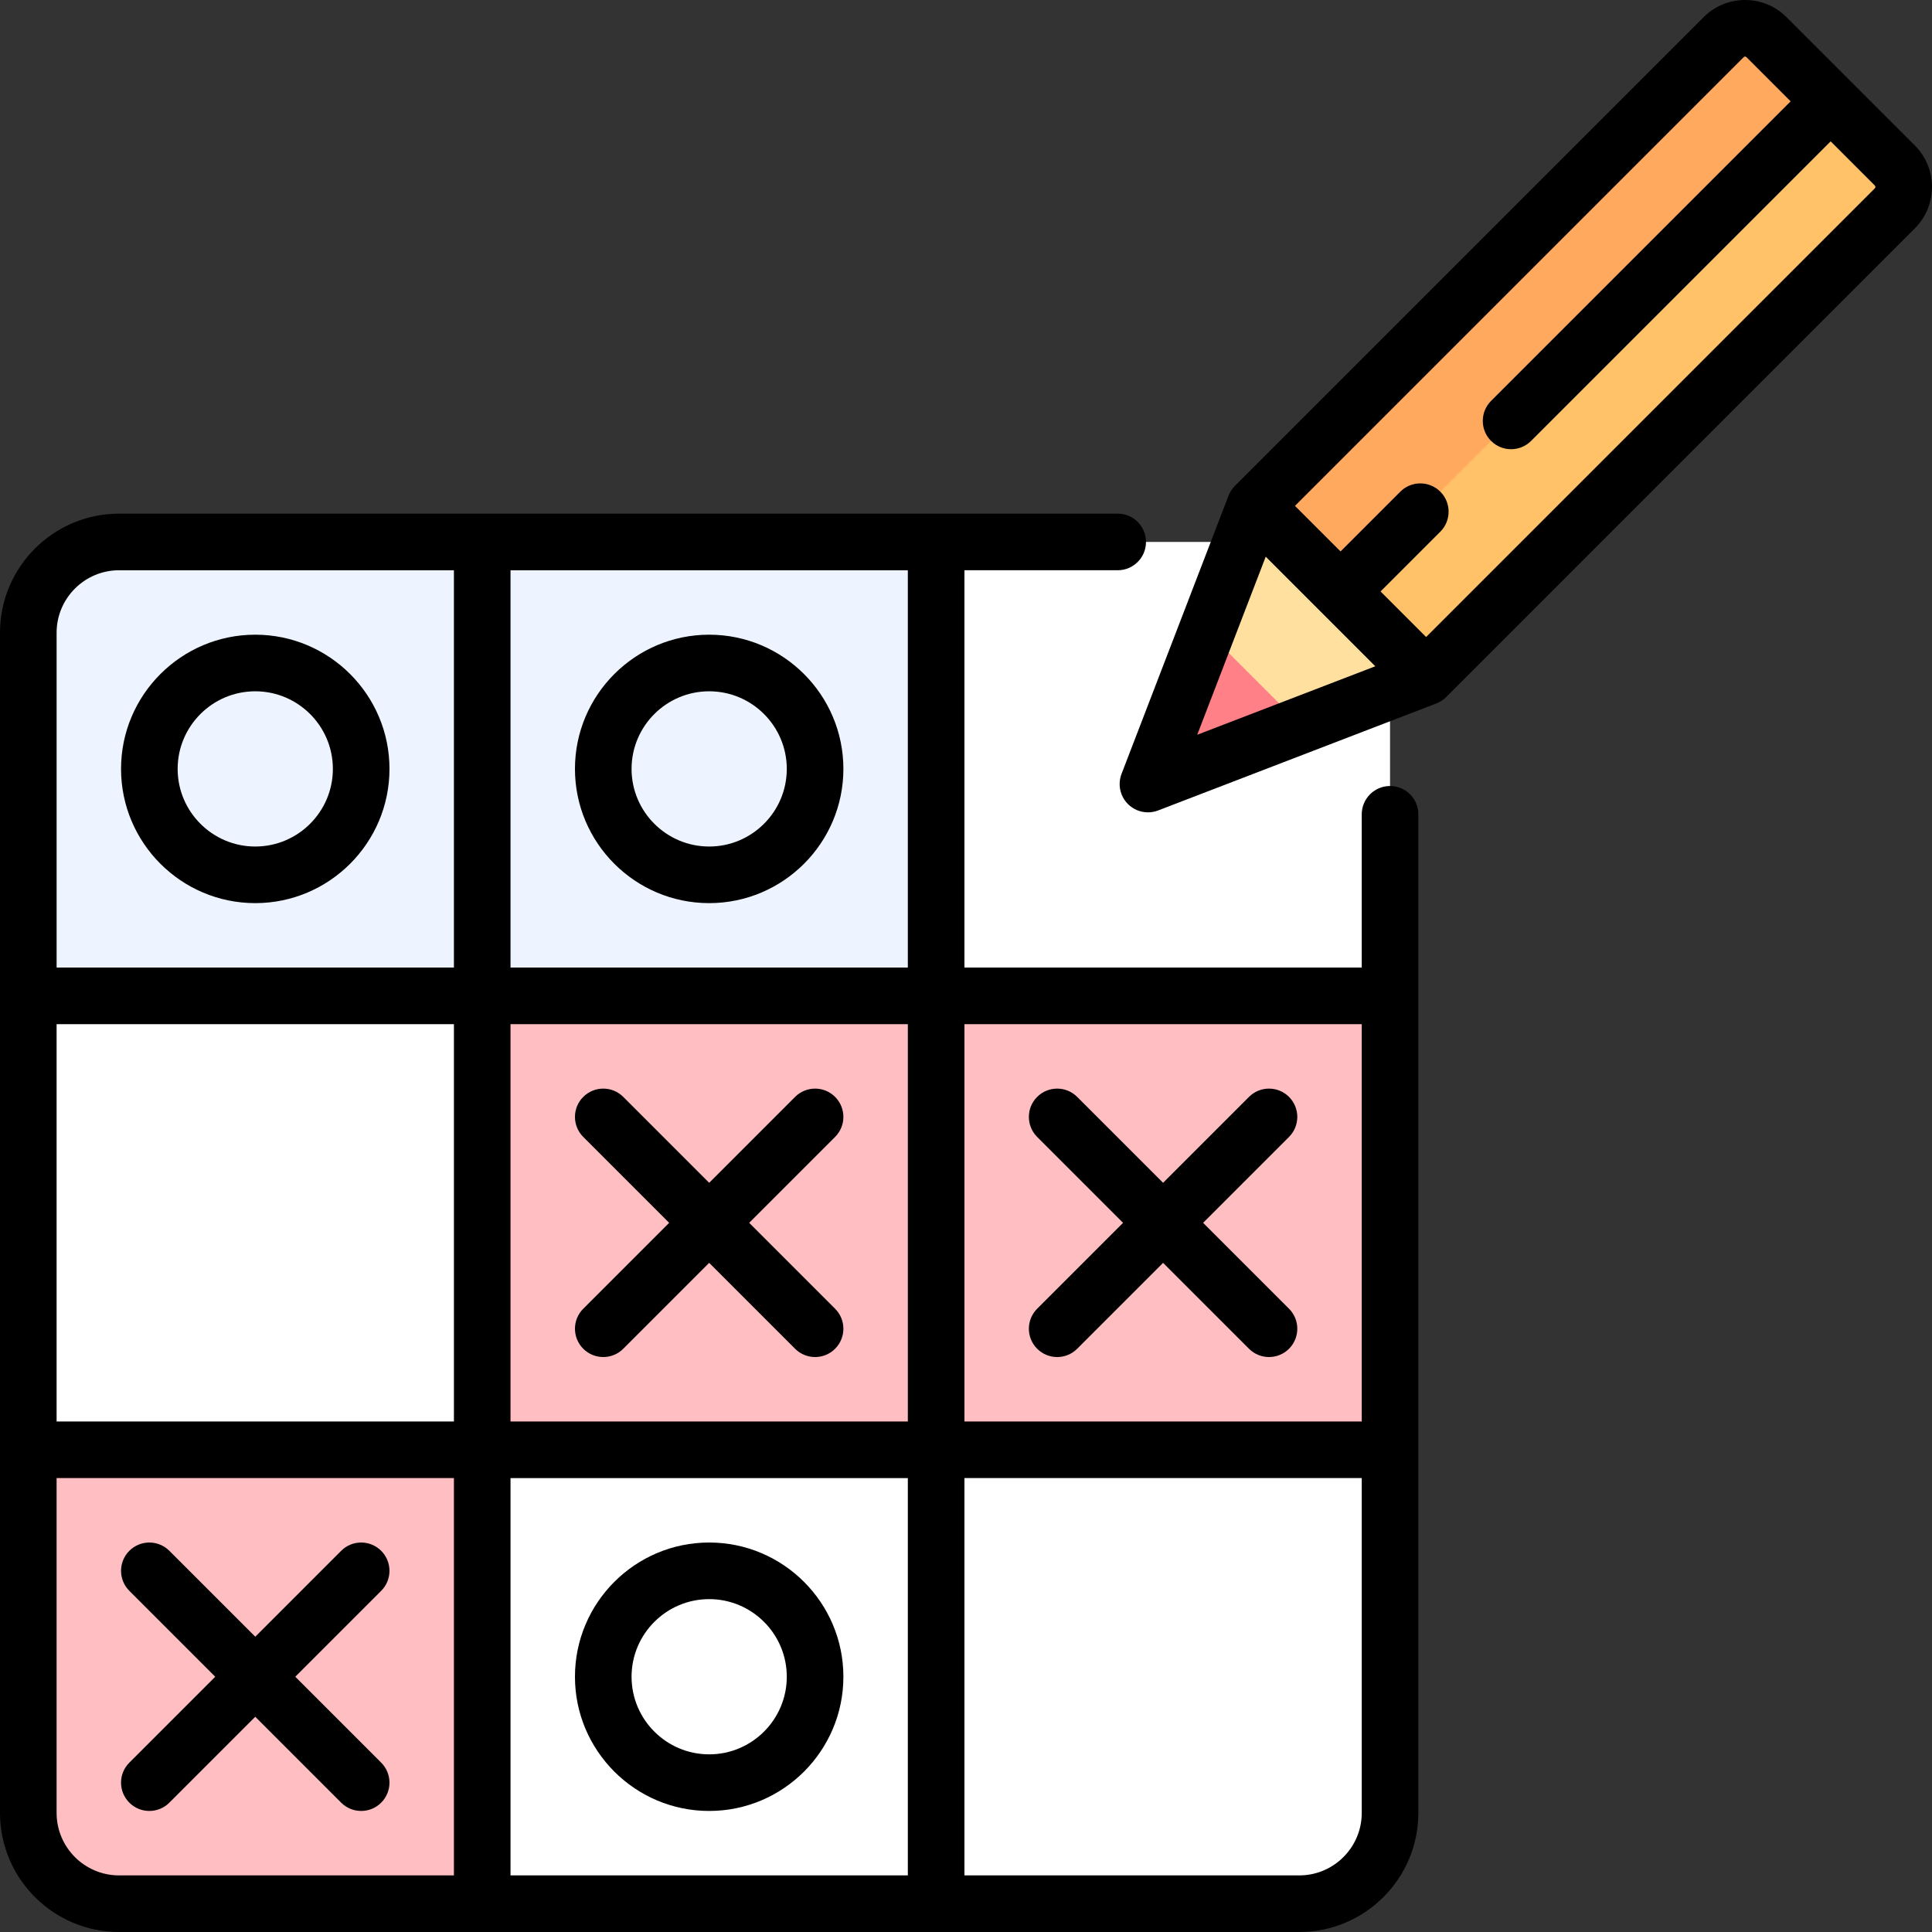 <svg id="Capa_1" enable-background="new 0 0 511.993 511.993" height="90" viewBox="0 0 511.993 511.993" width="90" xmlns="http://www.w3.org/2000/svg"><rect x="0" y="0" width="511.993" height="511.993" fill="#333333" stroke="none"/><path d="m344.314 504.493h-312.756c-13.287 0-24.058-10.771-24.058-24.058v-312.756c0-13.287 10.771-24.058 24.058-24.058h312.756c13.287 0 24.058 10.771 24.058 24.058v312.756c0 13.286-10.771 24.058-24.058 24.058z" fill="#fff"/><path d="m248.081 263.911h-240.581v-96.233c0-13.287 10.771-24.058 24.058-24.058h216.523z" fill="#edf4ff"/><path d="m127.791 263.911h240.581v120.291h-240.581z" fill="#ffbfc2"/><path d="m127.791 504.493h-96.233c-13.287 0-24.058-10.771-24.058-24.058v-96.233h120.291z" fill="#ffbfc2"/><path d="m332.57 134.058-23.653 61.499c-1.81 4.706 2.814 9.329 7.519 7.519l61.499-23.653-9.562-35.802z" fill="#ffe09f"/><path d="m377.934 179.423-45.364-45.364 124.217-124.218c3.132-3.132 8.209-3.132 11.341 0l34.023 34.023c3.132 3.132 3.132 8.209 0 11.341z" fill="#ffc269"/><path d="m485.14 26.853-17.012-17.012c-3.132-3.132-8.209-3.132-11.341 0l-124.217 124.217 22.682 22.682z" fill="#ffa95f"/><path d="m319.81 167.233-10.894 28.324c-1.81 4.705 2.814 9.329 7.519 7.519l28.324-10.894z" fill="#ff8086"/><path d="m368.372 208.297c-4.142 0-7.5 3.358-7.5 7.5v40.614h-105.29v-105.291h40.614c4.142 0 7.5-3.358 7.5-7.5s-3.358-7.5-7.5-7.5h-264.638c-17.401 0-31.558 14.157-31.558 31.559v312.756c0 17.401 14.157 31.558 31.558 31.558h312.756c17.401 0 31.558-14.157 31.558-31.558v-264.638c0-4.142-3.358-7.5-7.5-7.5zm-7.5 63.114v105.291h-105.29v-105.291zm-225.581 105.291v-105.291h105.291v105.291zm105.291 15v105.291h-105.291v-105.291zm-225.582-120.291h105.291v105.291h-105.291zm225.582-15h-105.291v-105.291h105.291zm-209.024-105.291h88.732v105.291h-105.29v-88.732c0-9.131 7.428-16.559 16.558-16.559zm-16.558 329.314v-88.732h105.291v105.291h-88.733c-9.13 0-16.558-7.428-16.558-16.559zm329.314 16.559h-88.732v-105.291h105.291v88.732c-.001 9.131-7.429 16.559-16.559 16.559z"/><path d="m507.455 38.561-34.024-34.024c-6.051-6.05-15.896-6.05-21.947 0l-124.217 124.218c-.767.767-1.328 1.661-1.694 2.612l-.003-.001-28.353 73.717c-1.064 2.767-.399 5.9 1.697 7.996 1.433 1.433 3.351 2.197 5.305 2.197.904 0 1.816-.164 2.691-.5l73.717-28.353-.001-.003c.951-.365 1.845-.926 2.612-1.693l124.217-124.218c6.05-6.051 6.05-15.896 0-21.948zm-172.028 108.961 29.043 29.043-47.196 18.152zm161.421-97.619-118.914 118.913-12.076-12.076 15.836-15.836c2.929-2.929 2.929-7.678 0-10.606-2.929-2.929-7.678-2.929-10.606 0l-15.836 15.836-12.076-12.076 118.913-118.913c.203-.203.533-.203.735 0l11.708 11.708-79.387 79.387c-2.929 2.929-2.929 7.678 0 10.606 1.464 1.464 3.384 2.197 5.303 2.197s3.839-.732 5.303-2.197l79.387-79.387 11.708 11.708c.204.203.204.533.002.736z"/><path d="m198.543 324.057 22.765-22.765c2.929-2.929 2.929-7.678 0-10.606-2.929-2.929-7.678-2.929-10.606 0l-22.765 22.765-22.765-22.765c-2.929-2.929-7.678-2.929-10.606 0-2.929 2.929-2.929 7.678 0 10.606l22.765 22.765-22.765 22.765c-2.929 2.929-2.929 7.678 0 10.606 1.464 1.464 3.384 2.197 5.303 2.197s3.839-.732 5.303-2.197l22.765-22.765 22.765 22.765c1.464 1.464 3.384 2.197 5.303 2.197s3.839-.732 5.303-2.197c2.929-2.929 2.929-7.678 0-10.606z"/><path d="m297.62 324.057-22.765 22.765c-2.929 2.929-2.929 7.678 0 10.606 1.464 1.464 3.384 2.197 5.303 2.197s3.839-.732 5.303-2.197l22.765-22.765 22.765 22.765c1.464 1.464 3.384 2.197 5.303 2.197s3.839-.732 5.303-2.197c2.929-2.929 2.929-7.678 0-10.606l-22.765-22.765 22.765-22.765c2.929-2.929 2.929-7.678 0-10.606-2.929-2.929-7.678-2.929-10.606 0l-22.765 22.765-22.765-22.765c-2.929-2.929-7.678-2.929-10.606 0-2.929 2.929-2.929 7.678 0 10.606z"/><path d="m78.252 444.347 22.765-22.765c2.929-2.929 2.929-7.678 0-10.606-2.929-2.929-7.678-2.929-10.606 0l-22.765 22.765-22.765-22.765c-2.929-2.929-7.678-2.929-10.606 0-2.929 2.929-2.929 7.678 0 10.606l22.765 22.765-22.765 22.765c-2.929 2.929-2.929 7.678 0 10.606 1.464 1.464 3.384 2.197 5.303 2.197s3.839-.732 5.303-2.197l22.765-22.765 22.765 22.765c1.464 1.464 3.384 2.197 5.303 2.197s3.839-.732 5.303-2.197c2.929-2.929 2.929-7.678 0-10.606z"/><path d="m67.646 239.334c19.612 0 35.568-15.956 35.568-35.568s-15.956-35.568-35.568-35.568-35.568 15.956-35.568 35.568 15.955 35.568 35.568 35.568zm0-56.136c11.341 0 20.568 9.227 20.568 20.568s-9.227 20.568-20.568 20.568-20.568-9.227-20.568-20.568 9.226-20.568 20.568-20.568z"/><path d="m187.936 239.334c19.612 0 35.568-15.956 35.568-35.568s-15.956-35.568-35.568-35.568-35.568 15.956-35.568 35.568 15.956 35.568 35.568 35.568zm0-56.136c11.341 0 20.568 9.227 20.568 20.568s-9.227 20.568-20.568 20.568-20.568-9.227-20.568-20.568 9.227-20.568 20.568-20.568z"/><path d="m187.936 479.915c19.612 0 35.568-15.956 35.568-35.568s-15.956-35.568-35.568-35.568-35.568 15.956-35.568 35.568 15.956 35.568 35.568 35.568zm0-56.136c11.341 0 20.568 9.227 20.568 20.568s-9.227 20.568-20.568 20.568-20.568-9.227-20.568-20.568 9.227-20.568 20.568-20.568z"/></svg>